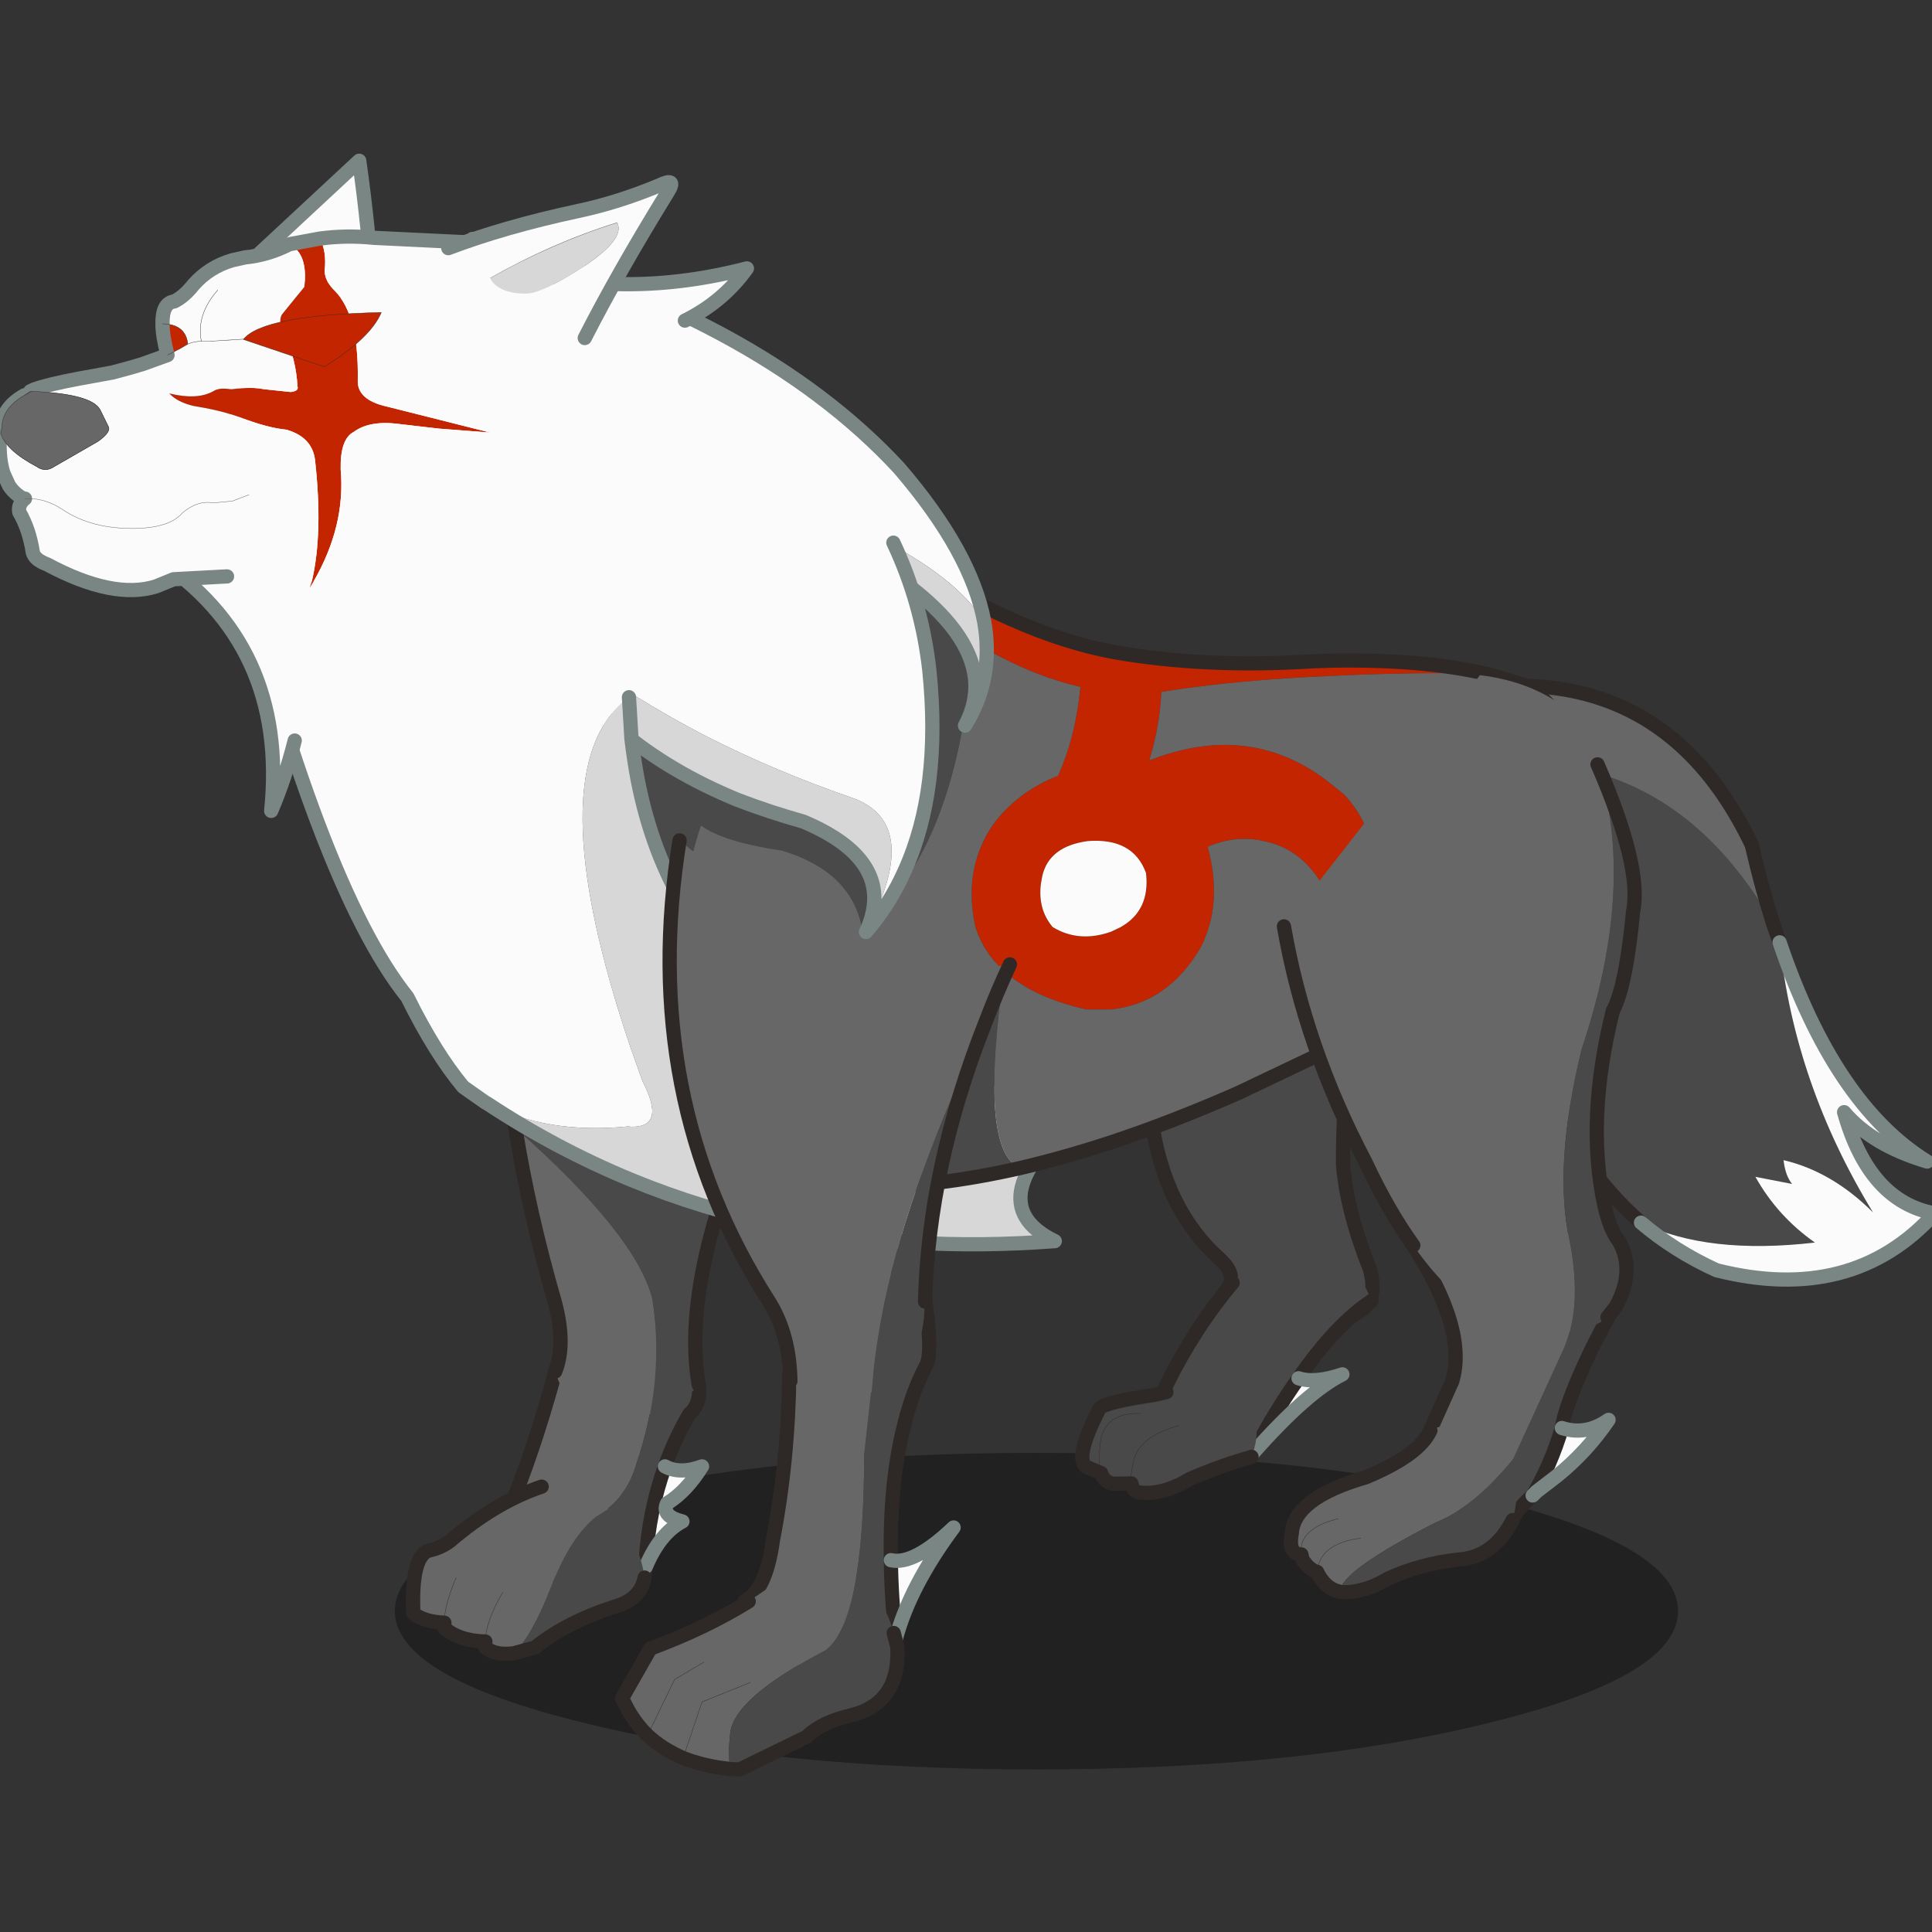 <svg xmlns:ffdec="https://www.free-decompiler.com/flash" xmlns:xlink="http://www.w3.org/1999/xlink" ffdec:objectType="frame" height="90" width="90" xmlns="http://www.w3.org/2000/svg"><rect width="100%" height="100%" fill="#333333" stroke="none"/><use ffdec:characterId="28" height="90" transform="matrix(1 0 0 1 -.35 0)" width="90.65" xlink:href="#a"/><defs><g id="a" transform="translate(.35)"><use ffdec:characterId="26" height="228.55" transform="matrix(.332 0 0 .331 -.348 7.157)" width="273.5" xlink:href="#b"/><use ffdec:characterId="27" height="254.65" transform="scale(.379 .353)" width="237.7" xlink:href="#c"/></g><g id="b" transform="translate(146.45 205.1)"><use ffdec:characterId="1" height="44.55" transform="translate(-90 -22.25)" width="180.05" xlink:href="#d"/><use ffdec:characterId="2" height="43.8" transform="translate(-74.45 -44.15)" width="28.55" xlink:href="#e"/><use ffdec:characterId="3" height="25.55" transform="translate(-88.45 -18.5)" width="34.5" xlink:href="#f"/><use ffdec:characterId="4" height="64.8" transform="translate(-76.15 -91.7)" width="41" xlink:href="#g"/><use ffdec:characterId="5" height="63.75" transform="translate(14.65 -101.55)" width="33.55" xlink:href="#h"/><use ffdec:characterId="6" height="30.1" transform="translate(16.85 -50.8)" width="31.2" xlink:href="#i"/><use ffdec:characterId="7" height="16.2" transform="translate(5.45 -31.8)" width="25.75" xlink:href="#j"/><use ffdec:characterId="8" height="85.55" transform="translate(44.15 -131.2)" width="82.9" xlink:href="#k"/><use ffdec:characterId="9" height="35.2" transform="translate(-37.15 -85.8)" width="45.45" xlink:href="#l"/><use ffdec:characterId="10" height="105.3" transform="translate(-68.7 -163.95)" width="146.35" xlink:href="#m"/><use ffdec:characterId="11" height="70.5" transform="translate(-80.1 -194.1)" width="74.15" xlink:href="#n"/><use ffdec:characterId="12" height="11.65" transform="translate(-74.3 -189.95)" width="34.7" xlink:href="#o"/><use ffdec:characterId="13" height="94.8" transform="translate(-111 -189.35)" width="97.4" xlink:href="#p"/><use ffdec:characterId="14" height="124.85" transform="translate(-114.5 -178.15)" width="79.35" xlink:href="#q"/><use ffdec:characterId="15" height="45.45" transform="translate(-124.7 -157.05)" width="22.95" xlink:href="#r"/><use ffdec:characterId="16" height="48.55" transform="translate(51.5 -58.5)" width="31.15" xlink:href="#s"/><use ffdec:characterId="17" height="24.75" transform="translate(34.75 -26.4)" width="33.1" xlink:href="#t"/><use ffdec:characterId="18" height="92.4" transform="translate(33.75 -131.7)" width="51.2" xlink:href="#u"/><use ffdec:characterId="19" height="60.15" transform="translate(-42 -50)" width="31.4" xlink:href="#v"/><use ffdec:characterId="20" height="28.55" transform="translate(-59.1 -5.25)" width="40.65" xlink:href="#w"/><use ffdec:characterId="21" height="79.95" transform="translate(-52.45 -109.45)" width="49.75" xlink:href="#x"/><use ffdec:characterId="22" height="20.65" transform="translate(-114.5 -205.1)" width="22.4" xlink:href="#y"/><use ffdec:characterId="23" height="51.75" transform="translate(-146.45 -194.45)" width="88" xlink:href="#z"/><use ffdec:characterId="24" height="7.65" transform="translate(-111.25 -182.75)" width="19.35" xlink:href="#A"/><use ffdec:characterId="25" height="23.95" transform="translate(-83.5 -202.1)" width="33.25" xlink:href="#B"/></g><g id="e"><path d="M5.6 39.15 3.2 37.4q-4-4.45-3-10.25Q3.55 18.7 6.5 7.5 10.4.35 16.6 0q1.7.1 3.2 1 1.2 10.6-2.4 21.25-1.45 5.25-5.75 7.65-3.45 2.8-6.05 9.25" fill="#676767" fill-rule="evenodd" transform="translate(1 1)"/><path d="M5.6 39.15q2.6-6.45 6.05-9.25 4.3-2.4 5.75-7.65Q21 11.6 19.8 1q4.15 2.3 6.3 10.35.3 2.7-1.35 4.1-2.05 3.55-3.4 7.35-2.25 6.25-2.7 13.35v.8q-.25 3.65-2.9 4.8-5.5.35-10.15-2.6" fill="#494949" fill-rule="evenodd" transform="translate(1 1)"/><path d="M21.35 22.8q2.1 1.15 5.2 0-2.2 3.55-4.9 5.2-.85 1.8 2.15 2.55-3.15 1.65-5.15 6.4v-.8q.45-7.1 2.7-13.35" fill="#fbfbfb" fill-rule="evenodd" transform="translate(1 1)"/><path d="M20.8 2q-1.5-.9-3.2-1-6.2.35-10.1 7.5-2.95 11.2-6.3 19.65-1 5.8 3 10.25l2.4 1.75q4.65 2.95 10.15 2.6 2.65-1.15 2.9-4.8v-.8q.45-7.1 2.7-13.35 1.35-3.8 3.4-7.35 1.65-1.4 1.35-4.1Q24.95 4.3 20.8 2" fill="none" stroke="#2e2927" stroke-linecap="round" stroke-linejoin="round" stroke-width="2"/><path d="M22.35 23.8q2.1 1.15 5.2 0-2.2 3.55-4.9 5.2-.85 1.8 2.15 2.55-3.15 1.65-5.15 6.4" fill="none" stroke="#798684" stroke-linecap="round" stroke-linejoin="round" stroke-width="2"/></g><g id="f"><path d="M14.15 23.45q2.6-2.5 5.25-9.4t6.25-9.8l1.75-1.1.2.15q3.95 3.45 4.9 9.5-.6 3.1-4.25 4.1-6.75 2.2-11.15 5.75l-2.95.8" fill="#494949" fill-rule="evenodd" transform="translate(1 1)"/><path d="m27.4 3.15-1.75 1.1q-3.6 2.9-6.25 9.8t-5.25 9.4q-2.6.35-4-.8v-.85q-3.7-.1-5.75-1.9v-.75q-2.75-.1-4.35-1.3Q-.3 9.9 2.2 9q1.7-.35 3-1.35Q11.55 2.2 18.05 0 23 .3 27.4 3.15M6.05 12.8q-1.7 4.05-1.65 6.35-.05-2.3 1.65-6.35m6.55 2.05q-2.4 4.1-2.45 6.95.05-2.85 2.45-6.95" fill="#676767" fill-rule="evenodd" transform="translate(1 1)"/><path d="m15.15 24.45 2.95-.8q4.4-3.55 11.15-5.75 3.65-1 4.25-4.1M19.05 1Q12.55 3.2 6.2 8.65q-1.3 1-3 1.35-2.5.9-2.15 8.85 1.6 1.2 4.35 1.3v.75q2.05 1.8 5.75 1.9v.85q1.4 1.15 4 .8" fill="none" stroke="#2e2927" stroke-linecap="round" stroke-linejoin="round" stroke-width="2"/><path d="M5.4 20.15q-.05-2.3 1.65-6.35m4.1 9q.05-2.85 2.45-6.95" fill="none" stroke="#2e2927" stroke-linecap="round" stroke-linejoin="round" stroke-width=".05"/></g><g id="g"><path d="M2.05 22.7Q.15 10.9 0 0l39 13.1Q24.9 42.25 27.8 58.9q-2.45 2.8-6.85 4.1 1.55-8.05.35-16.1-2.15-9-19.25-24.2" fill="#494949" fill-rule="evenodd" transform="translate(1 1)"/><path d="M2.05 22.7q17.1 15.2 19.25 24.2 1.2 8.05-.35 16.1l-4.6.8q-6.75-.25-8.7-6.8 1.5-3.75 0-9.55-3.7-12.85-5.6-24.75" fill="#676767" fill-rule="evenodd" transform="translate(1 1)"/><path d="M28.8 59.9Q25.9 43.25 40 14.1L1 1q.15 10.9 2.05 22.7 1.9 11.9 5.6 24.75 1.5 5.8 0 9.55" fill="none" stroke="#2e2927" stroke-linecap="round" stroke-linejoin="round" stroke-width="2"/></g><g id="h"><path d="M11.25 55.05q1.25-1.8-1.15-4.05Q-5.55 37.05 3 0l27 13.05Q27.3 24.7 27.4 37.8q.55 6.55 3.75 14.6 1.1 4.05-1 5.7-5.95 4.15-11.65 3.6-6.15-1.35-7.25-6.65" fill="#494949" fill-rule="evenodd" transform="translate(1 1)"/><path d="M12.25 56.05q1.1 5.3 7.25 6.65 5.7.55 11.65-3.6 2.1-1.65 1-5.7-3.2-8.05-3.75-14.6-.1-13.1 2.6-24.75L4 1q-8.55 37.05 7.1 51 2.4 2.25 1.15 4.05z" fill="none" stroke="#2e2927" stroke-linecap="round" stroke-linejoin="round" stroke-width="2"/></g><g id="i"><path d="m9.7 4.6.55-.6.5-.6.15-.25 1.5-.95Q16.7-.3 22.1.05q4.95 1.55 7.1 7.1-5 3.3-10.25 10.9-3.2 4.5-6.4 10.55l-.3.5q-5.85.1-10.2-3.15Q-.9 23 .4 19q3.95-8 9.3-14.4" fill="#494949" fill-rule="evenodd" transform="translate(1)"/><path d="M12.55 28.6q3.2-6.05 6.4-10.55 2.3.75 6.15-.55-5 2.5-12.55 11.1" fill="#fbfbfb" fill-rule="evenodd" transform="translate(1)"/><path d="M10.7 4.6Q5.35 11 1.4 19q-1.3 4 1.65 6.95 4.35 3.25 10.2 3.15l.3-.5q3.2-6.05 6.4-10.55 5.25-7.6 10.25-10.9" fill="none" stroke="#2e2927" stroke-linecap="round" stroke-linejoin="round" stroke-width="2"/><path d="M13.55 28.6Q21.1 20 26.1 17.5q-3.85 1.3-6.15.55" fill="none" stroke="#798684" stroke-linecap="round" stroke-linejoin="round" stroke-width="2"/></g><g id="j"><path d="m23.75 9.7-.1.05q-3.95 1.1-8.5 3.05-3.7 2.25-7 1.95-1.05-.1-1.25-1.3l-2.5.05q-1.3-.2-1.75-1.5l-1.9-.8q-2.1-.95 1.7-8.35.9-.85 7.6-1.85L11.8.6l5.8-.55 1.7.2 1.45.45 1.55 1.05q1.65 1.4 2.05 3.3.4 2.05-.6 4.65M8.2 3.6q-5.6-.2-5.75 5.05-.25 2.1.2 3.35-.45-1.25-.2-3.35Q2.6 3.4 8.2 3.6m5.4 1.7Q8.25 6.75 7.3 9.95q-.6 2.25-.4 3.5-.2-1.25.4-3.5.95-3.2 6.3-4.65" fill="#494949" fill-rule="evenodd" transform="translate(1 .4)"/><path d="M7.9 13.85q.2 1.2 1.25 1.3 3.3.3 7-1.95 4.55-1.95 8.5-3.05l.1-.05M12.8 1l-1.75.4q-6.7 1-7.6 1.85-3.8 7.4-1.7 8.35l1.9.8q.45 1.3 1.75 1.5l2.5-.05" fill="none" stroke="#2e2927" stroke-linecap="round" stroke-linejoin="round" stroke-width="2"/><path d="M3.65 12.4q-.45-1.25-.2-3.35Q3.6 3.8 9.2 4m-1.3 9.85q-.2-1.25.4-3.5.95-3.2 6.3-4.65" fill="none" stroke="#2e2927" stroke-linecap="round" stroke-linejoin="round" stroke-width=".05"/></g><g id="k"><path d="m58.25 33.5.9 2.6q2.1 19.95 13.1 38-5.75-5.75-12.55-7.35.25 2.2 1.2 3.35l-5.15-1q3.1 5.55 8.35 9.25-15.05 1.75-24.4-2.8l-.05-.05q-9.3-8.05-14.25-21.75Q19 20.25 5 13.7 40.6 2.65 58.25 33.5" fill="#494949" fill-rule="evenodd" transform="translate(1 1)"/><path d="M5 13.7Q2.7 12.65.25 12.3q-1.3-6.35 3.6-9.1 36.7-11.7 51.4 19.2 1.35 5.9 3 11.1Q40.6 2.65 5 13.7" fill="#676767" fill-rule="evenodd" transform="translate(1 1)"/><path d="M59.15 36.1q7.7 22.8 20.7 30.85-7.7-2.3-11.65-6.95 3.5 12.55 12.7 14.25-11.55 12.8-30.6 8-5.9-2.7-10.6-6.7 9.35 4.55 24.4 2.8-5.25-3.7-8.35-9.25l5.15 1q-.95-1.15-1.2-3.35 6.8 1.6 12.55 7.35-11-18.05-13.1-38" fill="#fbfbfb" fill-rule="evenodd" transform="translate(1 1)"/><path d="M6 14.7q-2.3-1.05-4.75-1.4-1.3-6.35 3.6-9.1 36.7-11.7 51.4 19.2 1.35 5.9 3 11.1l.9 2.6m-19.5 39.4q-9.3-8.05-14.25-21.75Q20 21.25 6 14.7" fill="none" stroke="#2e2927" stroke-linecap="round" stroke-linejoin="round" stroke-width="2"/><path d="M60.15 37.1q7.7 22.8 20.7 30.85-7.7-2.3-11.65-6.95 3.5 12.55 12.7 14.25-11.55 12.8-30.6 8-5.9-2.7-10.6-6.7" fill="none" stroke="#798684" stroke-linecap="round" stroke-linejoin="round" stroke-width="2"/></g><g id="l"><path d="M0 0q15.8 11.45 43.45 13.6-16.3 13.5-4.7 19.15Q18.3 34.3 0 30.45V0" fill="#d7d7d7" fill-rule="evenodd" transform="translate(1 1)"/><path d="M1 31.45q18.3 3.85 38.75 2.3-11.6-5.65 4.7-19.15Q16.8 12.45 1 1" fill="none" stroke="#798684" stroke-linecap="round" stroke-linejoin="round" stroke-width="2"/></g><g id="m"><path d="m30.3 0 3.85 3.3 2.6 2.25Q48.4 15.2 59 20.85q10.25 5.4 19.6 7.15 12.8 2.25 27.75 1.3l2.9-.1Q121.9 29 130.6 31q-11.4-.15-21.35.35-13.35.55-24 2.25-.2 4.75-1.7 9.65 14.45-5.7 25.7 3.45l1.65 1.35q7.25 7.75 1.9 20.45-1.55 3.75-3.55 6.2-1.6 1.95-3.55 3.05 2.95-4.5 3.55-8.65.3-2.1 0-4.1l-.65-2.8q-3.1-6.45-9-7.6-3.9-.9-7.85.8 2.15 7.85-.9 14.05Q86.3 77.4 78.2 78.3h-3.45q-7.55-1.7-11.55-5.4-3-2.7-4.1-6.45-.75-3.7-.3-6.95.55-3.8 2.75-7.1 3.4-4.7 9.2-7Q73.2 40 73.9 32.9q-7.4-1.7-15.1-6.4-10.7-6.6-22.05-19.1L33.1 3.3 30.3 0m49.25 66.7q4.15-2.35 3.55-7.6-1.8-5-8.2-4.5-5.4.75-6.35 4.9l-.2 1.1q-.45 3.6 1.65 6.1 3.7 2.25 8.2.65l1.35-.65" fill="#c32500" fill-rule="evenodd" transform="translate(1 1)"/><path d="M65.5 100.6q-24 5.5-41.45-.15-3.7-1.2-7.1-2.9L14.9 95.1Q.85 77.7.05 59.5q-1-20.55 14.85-42.05Q20.1 10.4 27 3.3L30.3 0l2.8 3.3 3.65 4.1Q48.1 19.9 58.8 26.5q-1.35 21.15-9.05 33-2.8 4.3-6.5 7.35-.8-4.4-4.25-7.35-2.7-2.25-6.9-3.55-8.35-1.25-11.45-3.55-1.15 3.35-1.8 7.1-2.45 15 3.75 36.2 10.8-5.3 7.3-22.05Q46 81.6 63.2 72.9q-3.65 25.6 2.3 27.7" fill="#494949" fill-rule="evenodd" transform="translate(1 1)"/><path d="m130.6 31 .35.05 5.45 1.65q8.25 5.45 7.95 17.45-.25 12.35-9.75 19.35-13.2 8.15-25.35 14.25l-13.2 6.3q-9.3 4.1-17.85 6.95-6.55 2.15-12.7 3.6-5.95-2.1-2.3-27.7-17.2 8.7-33.3.75 3.5 16.75-7.3 22.05-6.2-21.2-3.75-36.2.65-3.75 1.8-7.1 3.1 2.3 11.45 3.55 4.2 1.3 6.9 3.55 3.45 2.95 4.25 7.35 3.7-3.05 6.5-7.35 7.7-11.85 9.05-33 7.7 4.7 15.1 6.4-.7 7.1-3.15 12.5-5.8 2.3-9.2 7-2.2 3.3-2.75 7.1-.45 3.25.3 6.95 1.1 3.75 4.1 6.45 4 3.7 11.55 5.4h3.45q8.1-.9 12.65-8.85 3.05-6.2.9-14.05 3.95-1.7 7.85-.8 5.9 1.15 9 7.6l.65 2.8q.3 2 0 4.1-.6 4.15-3.55 8.65 1.95-1.1 3.55-3.05 2-2.45 3.55-6.2 5.35-12.7-1.9-20.45l-1.65-1.35Q98 37.55 83.55 43.25q1.5-4.9 1.7-9.65 10.65-1.7 24-2.25 9.95-.5 21.35-.35" fill="#676767" fill-rule="evenodd" transform="translate(1 1)"/><path d="m79.55 66.7-1.35.65q-4.5 1.6-8.2-.65-2.1-2.5-1.65-6.1l.2-1.1q.95-4.15 6.35-4.9 6.4-.5 8.2 4.5.6 5.25-3.55 7.6" fill="#fbfbfb" fill-rule="evenodd" transform="translate(1 1)"/><path d="M66.5 101.6q-24 5.5-41.45-.15-3.7-1.2-7.1-2.9L15.9 96.1Q1.85 78.7 1.05 60.5q-1-20.55 14.85-42.05Q21.1 11.4 28 4.3L31.3 1l3.85 3.3 2.6 2.25Q49.4 16.2 60 21.85q10.25 5.4 19.6 7.15 12.8 2.25 27.75 1.3l2.9-.1Q122.9 30 131.6 32m.35.05 5.45 1.65q8.25 5.45 7.95 17.45-.25 12.35-9.75 19.35-13.2 8.15-25.35 14.25l-13.2 6.3q-9.3 4.1-17.85 6.95-6.55 2.15-12.7 3.6" fill="none" stroke="#2e2927" stroke-linecap="round" stroke-linejoin="round" stroke-width="2"/></g><g id="n"><path d="M26.8 31.3Q12.35 23.9 4.45 17.15.35 7.95 0 0q39.95 10.7 59.85 32.25Q70 44.1 71.8 53.9q-7.8-12.65-45-22.6" fill="#fbfbfb" fill-rule="evenodd" transform="translate(1 1)"/><path d="M71.8 53.9q1.4 8-2.7 14.6 7.05-13.2-19.8-27-12.75-5.25-22.5-10.2 37.2 9.95 45 22.6" fill="#d7d7d7" fill-rule="evenodd" transform="translate(1 1)"/><path d="M27.8 32.3Q13.35 24.9 5.45 18.15 1.35 8.95 1 1q39.95 10.7 59.85 32.25Q71 45.1 72.8 54.9q1.4 8-2.7 14.6 7.05-13.2-19.8-27-12.75-5.25-22.5-10.2z" fill="none" stroke="#798684" stroke-linecap="round" stroke-linejoin="round" stroke-width="2"/></g><g id="o"><path d="M0 0q15.55 4.45 32.7 0-3.35 4.7-8.7 7.35-5.25 2.6-12.3 3.3L0 0" fill="#fbfbfb" fill-rule="evenodd" transform="translate(1 1)"/><path d="M1 1q15.55 4.45 32.7 0-3.35 4.7-8.7 7.35" fill="none" stroke="#798684" stroke-linecap="round" stroke-linejoin="round" stroke-width="2"/></g><g id="p"><path d="M39.2 49.8q-3.85-6-7.85-10.95-6.05-7.65-12.3-12.9Q9.7 18.2 0 15.8 8.95 2.8 16.7.85q7.8-1.95 18.65.45 41.3 9.4 54.6 37.55 4 8.5 5.05 18 1.7 16.7-3.45 28.15-2.1 4.75-5.45 8.65 8.2-15.55-2.25-19Q73.35 71 63.9 66.2q-9.5-4.85-23.6-14.55l-.25-.55.2-.05-1.05-1.25" fill="#fbfbfb" fill-rule="evenodd" transform="translate(1 .15)"/><path d="M86.1 93.65q4.6-9.9-8.8-15.55-4.8-1.35-9.2-3.05-19-7.8-27.8-23.4 14.1 9.7 23.6 14.55 9.45 4.8 19.95 8.45 10.45 3.45 2.25 19" fill="#d7d7d7" fill-rule="evenodd" transform="translate(1 .15)"/><path d="M40.2 49.95q-3.85-6-7.85-10.95-6.05-7.65-12.3-12.9Q10.7 18.35 1 15.95 9.95 2.95 17.7 1m23.6 50.8-.25-.55-.85-1.3" fill="none" stroke="#2e2927" stroke-linecap="round" stroke-linejoin="round" stroke-width="2"/><path d="M90.95 39q4 8.5 5.05 18 1.7 16.7-3.45 28.15-2.1 4.75-5.45 8.65 4.6-9.9-8.8-15.55-4.8-1.35-9.2-3.05-19-7.8-27.8-23.4" fill="none" stroke="#798684" stroke-linecap="round" stroke-linejoin="round" stroke-width="2"/></g><g id="q"><path d="M4.6 2.7Q26.55-6.7 52 16.55q3 2.65 6 5.85-1.05 3.4-1.45 8.65-.75 8.65-.2 18.5-13.15 9.75.25 49.4l1.65 4.65q3.4 6.55-1.65 6.4l-.3-.05q-11.35 1.15-19.8-3.2l-.35-.2-3.05-2.15q-3.95-4.75-7.85-12.65Q12.8 76.2.15 25.45-.85 10.9 4.6 2.7" fill="#fbfbfb" fill-rule="evenodd" transform="translate(1)"/><path d="m56.35 49.55.35 5.85q.35 2.95.85 5.65 4 20.85 19.8 32.4v30.4q-10.7-2.25-20.75-6.4-10.5-4.35-20.1-10.7 8.45 4.35 19.8 3.2l.3.05q5.05.15 1.65-6.4l-1.65-4.65q-13.4-39.65-.25-49.4" fill="#d7d7d7" fill-rule="evenodd" transform="translate(1)"/><path d="m57.35 49.55.35 5.85q.35 2.95.85 5.65 4 20.85 19.8 32.4m0 30.4q-10.7-2.25-20.75-6.4-10.5-4.35-20.1-10.7l-.35-.2-3.05-2.15q-3.95-4.75-7.85-12.65Q13.8 76.2 1.15 25.45.15 10.9 5.6 2.7" fill="none" stroke="#798684" stroke-linecap="round" stroke-linejoin="round" stroke-width="2"/></g><g id="r"><path d="M19.65 34.55q-1.3 5.2-3.3 9.9Q18.75 21 0 8.75L21 0q2.4 19.35-1.35 34.55" fill="#fbfbfb" fill-rule="evenodd" transform="translate(1)"/><path d="M1 8.75Q19.75 21 17.35 44.45q2-4.7 3.3-9.9" fill="none" stroke="#798684" stroke-linecap="round" stroke-linejoin="round" stroke-width="2"/></g><g id="s"><path d="M4 44.85q5.2-2.3 10.45-8.8l6.6-14.45q3.2-6.4 1.3-16.1l-.4-2.45q5.25 3.5 7.2 10.65-2.6 4.5-4.3 8.15-3.2 6.9-3.6 9.9-1.55 5.2-4.1 9.5l-.25.2q-2.25 2.1-2.75 3.6-4.95 3-9.95 0l-.2-.2" fill="#494949" fill-rule="evenodd" transform="translate(1 1)"/><path d="M4 44.85q-4.2-4.15-2.65-9.6l4.5-10.05Q8.1 17.8 0 5.5 4.7-1.85 16.05.6q3.3.8 5.9 2.45l.4 2.45q1.9 9.7-1.3 16.1l-6.6 14.45Q9.2 42.55 4 44.85" fill="#676767" fill-rule="evenodd" transform="translate(1 1)"/><path d="M21.25 31.75q3.4 1.1 6.55-1.15-3.05 4.5-7.25 7.9l-2.85 2.2-.55.55q2.55-4.3 4.1-9.5" fill="#fbfbfb" fill-rule="evenodd" transform="translate(1 1)"/><path d="M22.95 4.05q-2.6-1.65-5.9-2.45Q5.7-.85 1 6.5q8.1 12.3 5.85 19.7l-4.5 10.05Q.8 41.7 5 45.85l.2.2q5 3 9.95 0 .5-1.5 2.75-3.6l.25-.2q2.55-4.3 4.1-9.5.4-3 3.6-9.9 1.7-3.65 4.3-8.15-1.95-7.15-7.2-10.65" fill="none" stroke="#2e2927" stroke-linecap="round" stroke-linejoin="round" stroke-width="2"/><path d="M22.25 32.75q3.4 1.1 6.55-1.15-3.05 4.5-7.25 7.9l-2.85 2.2-.55.55" fill="none" stroke="#798684" stroke-linecap="round" stroke-linejoin="round" stroke-width="2"/></g><g id="t"><path d="M9.8 15.75Q4 16.5 3.65 20.5q.35-4 6.15-4.75m-8.35 2.3q-1.9-.05-1.35-3Q.45 10.1 10.45 7.2q7.5-3.1 9.1-6.6 2.9-1.85 9.95 1.9 1 .95 1.55 2.25-5.4 6.6-10.75 8.8-13.45 6.9-13.4 9.7v.05q-2.1-.4-3.25-2.8-1.05-.25-2.05-1.75l-.15-.7Q.9 14.45 6.65 13q-5.75 1.45-5.2 5.05" fill="#676767" fill-rule="evenodd" transform="translate(1 .4)"/><path d="M6.9 23.25q-.05-2.8 13.4-9.7 5.35-2.2 10.75-8.8 1.35 3.15.05 8.45-2.65 5.2-7.5 5.55-5.5.6-10 2.7-2.8 1.7-5.6 1.9h-.75l-.35-.1" fill="#494949" fill-rule="evenodd" transform="translate(1 .4)"/><path d="M4.65 20.9q.35-4 6.15-4.75m-8.35 2.3q-.55-3.6 5.2-5.05" fill="none" stroke="#2e2927" stroke-linecap="round" stroke-linejoin="round" stroke-width=".05"/><path d="M20.55 1q-1.6 3.5-9.1 6.6-10 2.9-10.35 7.85-.55 2.95 1.35 3l.15.7q1 1.5 2.05 1.75 1.15 2.4 3.25 2.8m.35.05H9q2.8-.2 5.6-1.9 4.5-2.1 10-2.7 4.85-.35 7.5-5.55" fill="none" stroke="#2e2927" stroke-linecap="round" stroke-linejoin="round" stroke-width="2"/></g><g id="u"><path d="M18.15 80.25q-3.5-4.85-6.7-11.7Q2.95 52.35 0 35.35L27.5 0q7.9.95 13.2 5.55l2.95 6.25.35.75q5.5 17-2.25 40.15-4 16.5-1.65 27 1.15 5.95.45 10.65l-.4 1.95-1.3.1h-1.1l-5.95-.85q-7.25-2.1-13.65-11.3" fill="#676767" fill-rule="evenodd" transform="translate(1)"/><path d="M44 12.55q6.25 14.4 5 20.65-1 10.6-2.85 14.05-3.8 15.3-1.2 27.3.75 3.45 2.05 5.1 2.35 4.15-.45 9.25l-1.15 1.45Q43.5 92 40.15 92.3l.4-1.95q.7-4.7-.45-10.65-2.35-10.5 1.65-27Q49.5 29.55 44 12.55" fill="#494949" fill-rule="evenodd" transform="translate(1)"/><path d="M19.15 80.25q-3.5-4.85-6.7-11.7Q3.95 52.35 1 35.35m44-22.8q6.25 14.4 5 20.65-1 10.6-2.85 14.05-3.8 15.3-1.2 27.3.75 3.45 2.05 5.1 2.35 4.15-.45 9.25l-1.15 1.45" fill="none" stroke="#2e2927" stroke-linecap="round" stroke-linejoin="round" stroke-width="2"/></g><g id="v"><path d="M6.55 57.35q2.1-1.35 4.85-2.8Q16.85 50.4 16.85 27l1.35-12.25q.65-5.95 2.35-12.85.1-.75.35-1.4l2.65 1.4 1.6 1.5q1.4 8.95.45 10.95-2 3.75-3.15 8.55-2.05 8.05-1.85 18.95.05 5.2.7 11.05l.05 1.1q-2.05 2.25-4.65 3.3-4.3 1.7-10.15.05" fill="#494949" fill-rule="evenodd" transform="translate(1 1)"/><path d="m6.55 57.35-1-.35Q-.85 54.55.1 47.6q3-1.5 3.95-8.6 2.15-11.1 2.3-23.45Q7.8 6.2 12.85 1.9l1.4-1.05q3.5-1.5 6.65-.35-.25.65-.35 1.4-1.7 6.9-2.35 12.85L16.85 27q0 23.4-5.45 27.55-2.75 1.45-4.85 2.8" fill="#676767" fill-rule="evenodd" transform="translate(1 1)"/><path d="M20.6 41.85q3.2.75 8.8-4.6-6.15 8.3-8.1 15.65-.65-5.85-.7-11.05" fill="#fbfbfb" fill-rule="evenodd" transform="translate(1 1)"/><path d="M21.9 1.5q-3.15-1.15-6.65.35l-1.4 1.05Q8.8 7.2 7.35 16.55 7.2 28.9 5.05 40q-.95 7.1-3.95 8.6-.95 6.95 5.45 9.4l1 .35Q13.4 60 17.7 58.3q2.6-1.05 4.65-3.3l-.05-1.1q-.65-5.85-.7-11.05-.2-10.9 1.85-18.95 1.15-4.8 3.15-8.55.95-2-.45-10.95l-1.6-1.5-2.65-1.4" fill="none" stroke="#2e2927" stroke-linecap="round" stroke-linejoin="round" stroke-width="2"/><path d="M21.6 42.85q3.2.75 8.8-4.6-6.15 8.3-8.1 15.65" fill="none" stroke="#798684" stroke-linecap="round" stroke-linejoin="round" stroke-width="2"/></g><g id="w"><path d="M17.75 3.9 21 1.65Q23.8.35 26.85.1l1.1-.05 3.7.1L32.8.7q-.8 4.9-2.3 7.65-.9 1.65-2 2.45-12.9 6.7-13.35 11.75-.35 3.2.05 4.95-3.75-.4-6.65-1.55-2.9-1.25-5-3.2Q1.3 20.55 0 17.5l3.95-6.95q7.8-2.9 13.8-6.65m-6.3 8.55-4.1 2.45-3.8 7.85 3.8-7.85 4.1-2.45M18 15.3l-6.8 2.75-2.65 7.9 2.65-7.9L18 15.3" fill="#676767" fill-rule="evenodd" transform="translate(1)"/><path d="M15.2 27.5q-.4-1.75-.05-4.95.45-5.05 13.35-11.75 1.1-.8 2-2.45Q32 5.6 32.8.7q3.75 2.05 5.3 7.65l.35 1.35.15.55q.45 8-6.55 9.7-4.1.95-6.15 3l-9.4 4.6-1.3-.05" fill="#494949" fill-rule="evenodd" transform="translate(1)"/><path d="M18.75 3.9q-6 3.75-13.8 6.65L1 17.5q1.3 3.05 3.55 5.25 2.1 1.95 5 3.2 2.9 1.15 6.65 1.55l1.3.05 9.4-4.6q2.05-2.05 6.15-3 7-1.7 6.55-9.7l-.15-.55-.35-1.35" fill="none" stroke="#2e2927" stroke-linecap="round" stroke-linejoin="round" stroke-width="2"/><path d="m4.55 22.75 3.8-7.85 4.1-2.45m-2.9 13.5 2.65-7.9L19 15.3" fill="none" stroke="#2e2927" stroke-linecap="round" stroke-linejoin="round" stroke-width=".05"/></g><g id="x"><path d="M44.3 25.65q-8 20.3-8.45 39.25l-.1 1.4q-.25 7.55-7.4 11.35l.3-3.45q.5-4.4 1.5-9.3Q33.7 48.15 44.3 25.65" fill="#494949" fill-rule="evenodd" transform="translate(1 1)"/><path d="M47.75 17.45q-1.9 4.1-3.45 8.2-10.6 22.5-14.15 39.25-1 4.9-1.5 9.3l-.3 3.45-1.3.65q-2.25.8-4.4.65-3.05-.35-5.7-2.85-.1-6.55-3-11.2Q-4.4 36.15 1.4 0q25.5 21.15 46.35 17.45" fill="#676767" fill-rule="evenodd" transform="translate(1 1)"/><path d="M48.75 18.45q-1.9 4.1-3.45 8.2-8 20.3-8.45 39.25m-18.9 11.2q-.1-6.55-3-11.2Q-3.4 37.15 2.4 1" fill="none" stroke="#2e2927" stroke-linecap="round" stroke-linejoin="round" stroke-width="2"/></g><g id="y"><path d="M18.5 0q1.35 9.5 1.9 18.65L0 17.25 18.5 0" fill="#fbfbfb" fill-rule="evenodd" transform="translate(1 1)"/><path d="M19.5 1 1 18.25l20.4 1.4Q20.85 10.5 19.5 1z" fill="none" stroke="#798684" stroke-linecap="round" stroke-linejoin="round" stroke-width="2"/></g><g id="z"><path d="m44.05 48.55-.55.9.3-.9q1.6-6.8.45-17.1-.4-3.2-4-4.25-2.65-.25-6.55-1.75l-1.05-.35q-2.15-.7-5.5-1.25-2.25-.55-3.35-1.75 3.9.95 6.15-.3.8-.55 2.4-.3h.3q2.75-.35 4.4 0l3.8.4q1.15-.15.95-.75-.25-4.1-1.75-6.95Q39 11.95 39.6 11l3.15-3.9q.55-4.65-2.1-6l4.3-.8q.95 1.9.65 4.5 0 1.5 1.45 2.9 3.35 3.4 3.2 12.5-.15 2.8 4.1 3.75L68.8 27.6l-7.15-.55-5.6-.65q-4.1-.55-6.35 1.1-1.95 1-1.85 5.3.7 7.95-3.8 15.75M23.55 16.7q-.7-2.7-.7-4.4 3.25.05 3.55 2.85l-1.1.65-1.75.9" fill="#c32500" fill-rule="evenodd" transform="translate(1 1)"/><path d="M44.95.3q3.75-.5 7.6-.1L68 .95q13.6 6.7 17.5 17.45 1.3 3.55 1.5 7.6-.95 5.85-6.35 10.8-4.7 4.3-12.65 7.95-9.65 4.2-23.95 3.8 4.5-7.8 3.8-15.75-.1-4.3 1.85-5.3 2.25-1.65 6.35-1.1l5.6.65 7.15.55-14.45-3.65q-4.25-.95-4.1-3.75.15-9.1-3.2-12.5-1.45-1.4-1.45-2.9.3-2.6-.65-4.5M43.8 48.55l-2.4-.05-6.15-.55-2.6-.1h-.8l-7.45.4-2.45 1q-6 1.9-15.3-3.1-1.75-.65-2-1.7-.5-3.25-1.9-5.65-.2-1.1.8-1.9H3.3q-1.25-.7-2-1.85L.55 33.4Q-.1 31.45 0 28.55l.15-.8q.8 2.4 5.05 4.65 1.2.85 2.45 0l6.15-3.55q1.75-1.25 1.5-2l-1.2-2.45q-1.2-2.25-9.6-2.6l-1 .55.8-.55.5-.25q2.1-.75 6.4-1.55l4.65-.85 2.75-.75 1.5-.45 3.45-1.25 1.75-.9 1.1-.65q-.3-2.8-3.55-2.85-.05-2.95 1.65-3.15 1.4-.7 2.7-2.35 2.2-2.5 5.45-3.45l1.8-.4q3.15-.3 6.2-1.85 2.65 1.35 2.1 6L39.6 11q-.6.95.45 3.2 1.5 2.85 1.75 6.95.2.6-.95.75l-3.8-.4q-1.65-.35-4.4 0h-.3q-1.6-.25-2.4.3-2.25 1.25-6.15.3 1.1 1.2 3.35 1.75 3.35.55 5.5 1.25l1.05.35q3.9 1.5 6.55 1.75 3.6 1.05 4 4.25 1.15 10.3-.45 17.1M35 36.35l-2.35.9-2.65.25q-2.25-.4-4.4 1.45-1.75 2.05-6.55 2.15-6.15.1-10.2-2.65-2.55-1.7-5.3-1.55 2.75-.15 5.3 1.55 4.05 2.75 10.2 2.65 4.8-.1 6.55-2.15 2.15-1.85 4.4-1.45l2.65-.25 2.35-.9m-.65-21.9-4.8.3H28.3q-1.15.05-1.9.4.75-.35 1.9-.4-.75-3.7 2.3-7.2-3.05 3.5-2.3 7.2h1.25l4.8-.3M4.5 21.8h-.2.2" fill="#fbfbfb" fill-rule="evenodd" transform="translate(1 1)"/><path d="M45.95 1.3q3.75-.5 7.6-.1L69 1.95m-36.1 46.9h-.05l-7.45.4-2.45 1q-6 1.9-15.3-3.1-1.75-.65-2-1.7-.5-3.25-1.9-5.65-.2-1.1.8-1.9H4.3q-1.25-.7-2-1.85l-.75-1.65Q.9 32.45 1 29.55l.15-.8q0-.35.15-.7 0-2.9 3.2-4.7m.8-.55.5-.25q2.1-.75 6.4-1.55l4.65-.85 2.75-.75 1.5-.45 3.45-1.25q-.7-2.7-.7-4.4-.05-2.95 1.65-3.15 1.4-.7 2.7-2.35 2.2-2.5 5.45-3.45l1.8-.4q3.15-.3 6.2-1.85l4.3-.8" fill="none" stroke="#798684" stroke-linecap="round" stroke-linejoin="round" stroke-width="2"/><path d="M4.55 37.9q2.75-.15 5.3 1.55 4.05 2.75 10.2 2.65 4.8-.1 6.55-2.15 2.15-1.85 4.4-1.45l2.65-.25 2.35-.9" fill="none" stroke="#64524f" stroke-linecap="round" stroke-linejoin="round" stroke-width=".05"/><path d="m4.5 23.35.8-.55h.2m18.35-9.5q3.25.05 3.55 2.85.75-.35 1.9-.4-.75-3.7 2.3-7.2m-2.3 7.2h1.25l4.8-.3m-10.8 2.25 1.75-.9 1.1-.65" fill="none" stroke="#2e2927" stroke-linecap="round" stroke-linejoin="round" stroke-width=".05"/><path d="M15.3 26.85q.25.75-1.5 2L7.65 32.4q-1.25.85-2.45 0Q.95 30.15.15 27.75q0-.35.15-.7 0-2.9 3.2-4.7l1-.55q8.4.35 9.6 2.6l1.2 2.45" fill="#676767" fill-rule="evenodd" transform="translate(1 1)"/><path d="m16.3 27.85-1.2-2.45q-1.2-2.25-9.6-2.6l-1 .55q-3.2 1.8-3.2 4.7-.15.35-.15.7.8 2.4 5.05 4.65 1.2.85 2.45 0l6.15-3.55q1.75-1.25 1.5-2z" fill="none" stroke="#2e2927" stroke-linecap="round" stroke-linejoin="round" stroke-width=".05"/></g><g id="A"><path d="M11.35 7.65 0 3.8Q2.65.4 19.35 0q-1.5 3.6-8 7.65" fill="#c32500" fill-rule="evenodd"/><path d="M11.35 7.65 0 3.8Q2.65.4 19.35 0q-1.5 3.6-8 7.65z" fill="none" stroke="#2e2927" stroke-linecap="round" stroke-linejoin="round" stroke-width=".05"/></g><g id="B"><path d="M0 9.3q7.9-3 18.1-5.2Q23.8 2.9 29.65.45q2.5-1.2 1.15.95-6.95 11.3-11.65 20.55L1.5 15.35 0 9.3m5.9 4.2q.2.75 1.4 1.45 1.3.75 3.6.75t8.3-3.95q5.65-3.8 4.5-6.05-9.2 2.9-17.8 7.8" fill="#fbfbfb" fill-rule="evenodd" transform="translate(1 1)"/><path d="M23.7 5.7q1.15 2.25-4.5 6.05-6 3.95-8.3 3.95-2.3 0-3.6-.75-1.2-.7-1.4-1.45 8.6-4.9 17.8-7.8" fill="#d7d7d7" fill-rule="evenodd" transform="translate(1 1)"/><path d="M20.15 22.95Q24.85 13.7 31.8 2.4q1.35-2.15-1.15-.95Q24.8 3.9 19.1 5.1 8.9 7.3 1 10.3" fill="none" stroke="#798684" stroke-linecap="round" stroke-linejoin="round" stroke-width="2"/><path d="M24.7 6.7q-9.2 2.9-17.8 7.8" fill="none" stroke="#798684" stroke-linecap="round" stroke-linejoin="round" stroke-width=".05"/></g><path d="M0 22.25q0-9.2 26.35-15.75Q52.7 0 90 0q37.35 0 63.7 6.5 26.35 6.55 26.35 15.75t-26.35 15.7q-26.35 6.6-63.7 6.6-37.3 0-63.65-6.6Q0 31.45 0 22.25" fill-opacity=".353" fill-rule="evenodd" id="d"/><path d="M0 254.65V0h237.7v254.65H0" fill-opacity="0" fill-rule="evenodd" id="c"/></defs></svg>